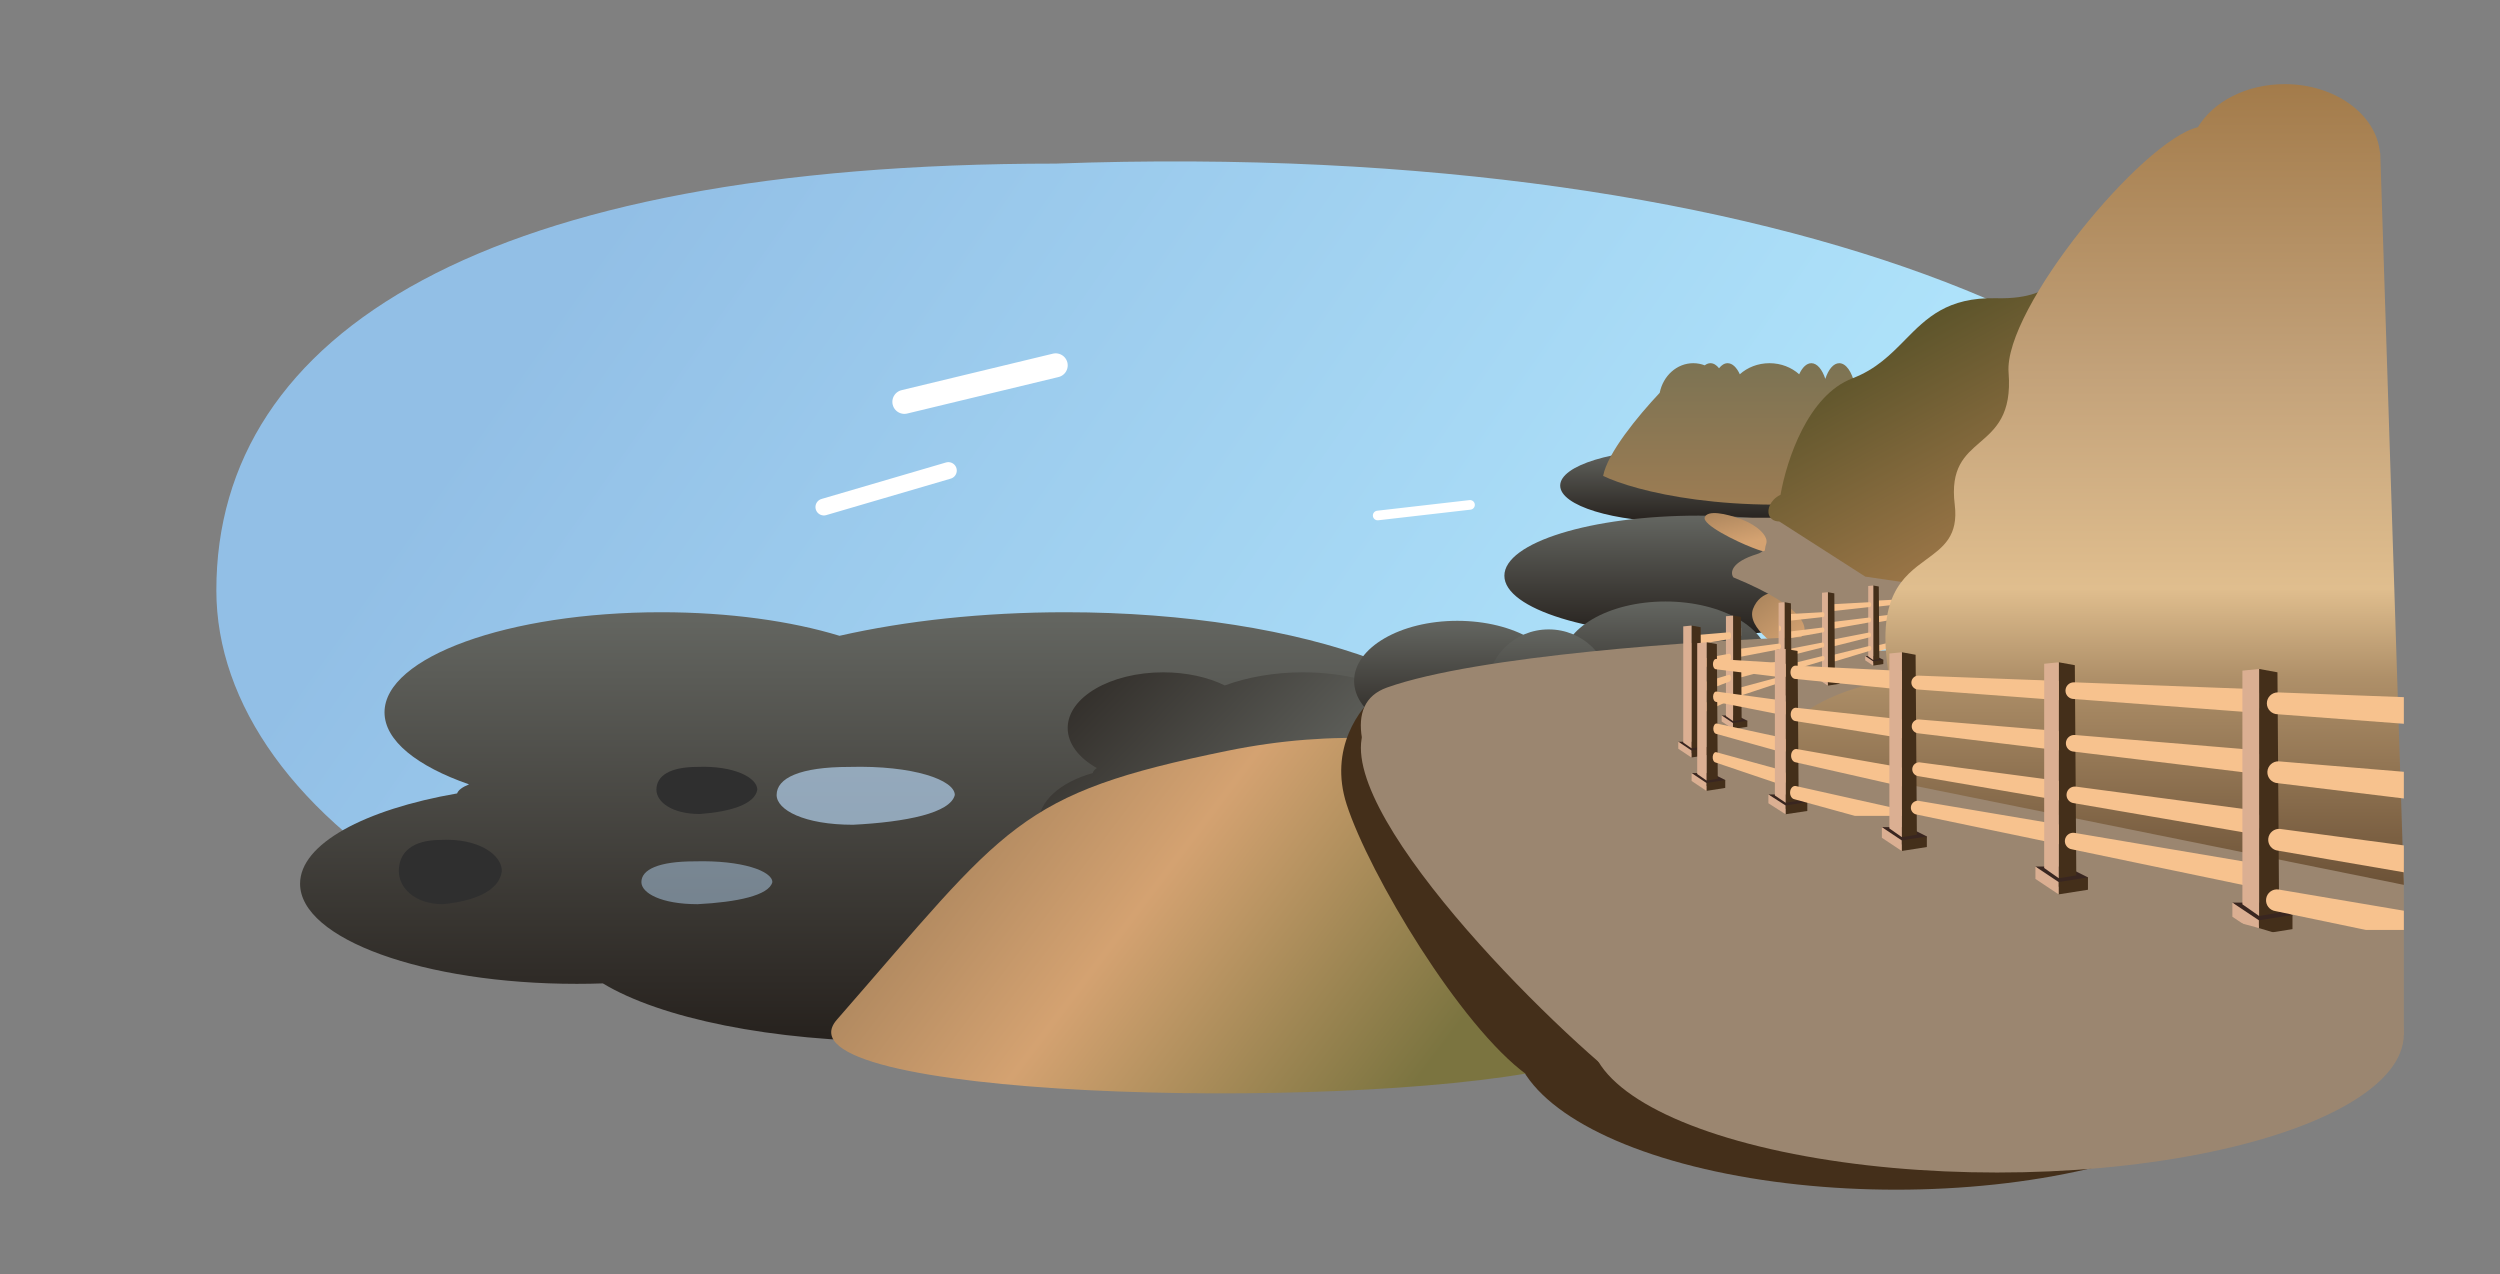 <svg width="104" height="53" viewBox="0 0 104 53" fill="none" xmlns="http://www.w3.org/2000/svg">
<rect x="0" y="0" width="104" height="53" fill="#808080" stroke="none"/>
<ellipse cx="78.88" cy="43.061" rx="15.941" ry="6.43" fill="#442F1A"/>
<path d="M94.731 24.557C92.619 35.959 71.456 41.711 45.755 43.419C22.081 43.419 9 33.964 9 24.557C9 13.816 20.239 6.806 43.913 6.806C74.871 5.682 94.731 15.15 94.731 24.557Z" fill="url(#paint0_linear_286_13363)"/>
<path d="M37.622 16.717L43.917 15.199" stroke="white" stroke-linecap="round"/>
<path d="M34.273 21.093L39.452 19.575" stroke="white" stroke-width="0.7" stroke-linecap="round"/>
<path d="M57.311 21.445L61.153 21.003" stroke="white" stroke-width="0.4" stroke-linecap="round"/>
<path fill-rule="evenodd" clip-rule="evenodd" d="M44.33 25.469C40.884 25.469 37.663 25.827 34.923 26.449C32.92 25.837 30.331 25.469 27.505 25.469C21.148 25.469 15.996 27.333 15.996 29.634C15.996 30.81 17.344 31.873 19.512 32.63C19.238 32.74 19.062 32.868 19.016 33.006C15.151 33.678 12.483 35.108 12.483 36.763C12.483 39.063 17.636 40.928 23.992 40.928C24.359 40.928 24.722 40.922 25.08 40.909C27.457 42.35 32.102 43.329 37.443 43.329C45.204 43.329 51.495 41.263 51.495 38.714C51.495 38.595 51.481 38.477 51.454 38.36C57.893 37.332 62.403 34.954 62.403 32.185C62.403 28.476 54.312 25.469 44.33 25.469Z" fill="url(#paint1_linear_286_13363)"/>
<path fill-rule="evenodd" clip-rule="evenodd" d="M54.199 27.969C53.009 27.969 51.897 28.168 50.951 28.514C50.259 28.174 49.366 27.969 48.39 27.969C46.195 27.969 44.416 29.006 44.416 30.285C44.416 30.939 44.882 31.53 45.63 31.951C45.535 32.012 45.475 32.083 45.459 32.16C44.124 32.533 43.203 33.328 43.203 34.248C43.203 35.527 44.982 36.564 47.177 36.564C47.303 36.564 47.429 36.561 47.552 36.554C48.373 37.355 49.977 37.899 51.821 37.899C54.5 37.899 56.672 36.751 56.672 35.333C56.672 35.267 56.668 35.201 56.658 35.136C58.882 34.565 60.439 33.243 60.439 31.703C60.439 29.641 57.645 27.969 54.199 27.969Z" fill="url(#paint2_linear_286_13363)"/>
<path d="M68.964 37.651C70.053 42.99 73.16 42.702 64.371 44.495C55.581 46.287 31.97 45.674 34.815 42.418C41.918 34.288 42.287 33.022 51.077 31.23C59.867 29.437 67.875 32.312 68.964 37.651Z" fill="url(#paint3_linear_286_13363)"/>
<path d="M56.02 33.461C55.27 31.139 56.571 29.428 57.315 28.862L69.371 43.642L63.522 44.713C60.753 42.704 56.958 36.364 56.02 33.461Z" fill="#442F1A"/>
<path fill-rule="evenodd" clip-rule="evenodd" d="M74.714 20.519C74.787 20.416 74.825 20.309 74.825 20.2C74.825 19.361 72.604 18.682 69.864 18.682C67.125 18.682 64.904 19.361 64.904 20.2C64.904 21.038 67.125 21.718 69.864 21.718C70.547 21.718 71.197 21.676 71.788 21.599C72.241 21.674 72.795 21.718 73.393 21.718C74.919 21.718 76.156 21.432 76.156 21.08C76.156 20.838 75.573 20.628 74.714 20.519Z" fill="url(#paint4_linear_286_13363)"/>
<path fill-rule="evenodd" clip-rule="evenodd" d="M78.544 24.477C78.661 24.307 78.723 24.131 78.723 23.95C78.723 22.57 75.109 21.45 70.652 21.45C66.195 21.45 62.582 22.57 62.582 23.95C62.582 25.331 66.195 26.451 70.652 26.451C71.763 26.451 72.821 26.381 73.784 26.256C74.519 26.379 75.42 26.451 76.394 26.451C78.876 26.451 80.889 25.98 80.889 25.4C80.889 25.002 79.941 24.655 78.544 24.477Z" fill="url(#paint5_linear_286_13363)"/>
<path fill-rule="evenodd" clip-rule="evenodd" d="M73.48 28.049C73.542 27.879 73.575 27.703 73.575 27.523C73.575 26.142 71.654 25.022 69.284 25.022C66.914 25.022 64.993 26.142 64.993 27.523C64.993 28.903 66.914 30.023 69.284 30.023C69.875 30.023 70.437 29.953 70.949 29.828C71.341 29.951 71.82 30.023 72.337 30.023C73.657 30.023 74.727 29.552 74.727 28.972C74.727 28.573 74.223 28.227 73.48 28.049Z" fill="url(#paint6_linear_286_13363)"/>
<path fill-rule="evenodd" clip-rule="evenodd" d="M64.818 28.853C64.88 28.683 64.913 28.507 64.913 28.326C64.913 26.945 62.992 25.826 60.622 25.826C58.252 25.826 56.331 26.945 56.331 28.326C56.331 29.707 58.252 30.827 60.622 30.827C61.212 30.827 61.775 30.757 62.286 30.632C62.678 30.755 63.157 30.827 63.675 30.827C64.995 30.827 66.065 30.356 66.065 29.776C66.065 29.378 65.561 29.031 64.818 28.853Z" fill="url(#paint7_linear_286_13363)"/>
<path fill-rule="evenodd" clip-rule="evenodd" d="M66.928 29.21C66.966 29.04 66.985 28.864 66.985 28.683C66.985 27.302 65.84 26.183 64.426 26.183C63.013 26.183 61.868 27.302 61.868 28.683C61.868 30.064 63.013 31.184 64.426 31.184C64.778 31.184 65.114 31.114 65.419 30.989C65.653 31.112 65.938 31.184 66.247 31.184C67.034 31.184 67.672 30.713 67.672 30.133C67.672 29.735 67.372 29.388 66.928 29.21Z" fill="url(#paint8_linear_286_13363)"/>
<path d="M75.538 26.675C75.24 27.458 75.468 27.601 74.756 27.33C74.045 27.059 72.629 26.11 72.927 25.327C73.225 24.544 74.078 24.496 74.79 24.767C75.501 25.038 75.837 25.892 75.538 26.675Z" fill="url(#paint9_linear_286_13363)"/>
<path fill-rule="evenodd" clip-rule="evenodd" d="M71.597 21.539C72.916 22.158 73.873 22.808 73.091 23.05C71.985 23.391 71.976 23.839 72.11 24.02C75.215 25.294 75.277 26.207 74.921 26.505C70.742 26.647 61.448 27.266 57.7 28.601C53.953 29.936 60.77 38.129 64.591 41.856L91.516 42.615V34.036C81.278 34.137 76.939 31.774 74.397 30.39C74.015 30.181 73.674 29.995 73.359 29.843C71.432 28.912 75.471 27.902 77.731 27.514L81.077 24.408C81.359 23.787 81.086 22.46 77.731 22.118C76.193 21.961 74.997 21.753 74.05 21.539H71.597Z" fill="#9B8670"/>
<path fill-rule="evenodd" clip-rule="evenodd" d="M75.24 21.539C76.879 22.223 78.069 22.943 77.097 23.21C75.722 23.587 75.711 24.082 75.877 24.283C79.737 25.691 79.814 26.701 79.371 27.03C74.176 27.188 62.623 27.872 57.965 29.349C53.307 30.826 61.805 40.101 66.556 44.222L100 43.061L100 35.359C87.273 35.471 81.88 32.858 78.72 31.327C78.246 31.097 77.821 30.891 77.43 30.723C75.034 29.692 80.055 28.576 82.864 28.147L87.023 24.712C87.375 24.025 87.035 22.557 82.864 22.179C80.953 22.006 79.466 21.775 78.29 21.539H75.24Z" fill="#9B8670"/>
<path fill-rule="evenodd" clip-rule="evenodd" d="M70.441 15.109C70.608 15.109 70.768 15.141 70.917 15.198C70.991 15.141 71.071 15.109 71.155 15.109C71.285 15.109 71.407 15.185 71.512 15.319C71.617 15.185 71.739 15.109 71.869 15.109C72.067 15.109 72.247 15.286 72.376 15.57C72.691 15.286 73.128 15.109 73.611 15.109C74.094 15.109 74.53 15.286 74.846 15.57C74.975 15.286 75.154 15.109 75.352 15.109C75.591 15.109 75.803 15.366 75.933 15.761C76.062 15.366 76.274 15.109 76.513 15.109C76.795 15.109 77.039 15.467 77.155 15.987C77.372 15.72 77.664 15.556 77.987 15.556C78.296 15.556 78.578 15.707 78.791 15.954C78.991 15.452 79.396 15.109 79.862 15.109C80.153 15.109 80.421 15.243 80.629 15.466C80.76 15.243 80.929 15.109 81.112 15.109C81.531 15.109 81.871 15.809 81.871 16.672C81.871 17.535 81.531 18.235 81.112 18.235C80.929 18.235 80.76 18.101 80.629 17.878C80.421 18.101 80.153 18.235 79.862 18.235C79.792 18.235 79.724 18.227 79.657 18.212L77.808 20.736C72.021 21.486 67.985 20.423 66.69 19.798C66.868 18.848 68.128 17.318 69.044 16.341C69.183 15.637 69.755 15.109 70.441 15.109Z" fill="url(#paint10_linear_286_13363)"/>
<path fill-rule="evenodd" clip-rule="evenodd" d="M74.069 20.585C74.331 19.107 75.218 16.44 77.062 15.738C78.042 15.365 78.653 14.745 79.248 14.141C80.144 13.232 81.006 12.357 83.045 12.406C84.471 12.44 85.038 12.072 85.564 11.73C86.288 11.259 86.936 10.839 89.653 11.593L87.153 23.216L85.947 25.208L77.597 23.988L74.018 21.693C73.902 21.694 73.794 21.663 73.711 21.596C73.49 21.417 73.526 21.052 73.79 20.781C73.874 20.696 73.969 20.63 74.069 20.585Z" fill="url(#paint11_linear_286_13363)"/>
<path d="M73.472 22.629C73.356 22.934 73.583 23.042 72.905 22.784C72.227 22.526 70.8 21.823 70.917 21.518C71.033 21.213 71.776 21.35 72.455 21.608C73.133 21.866 73.588 22.323 73.472 22.629Z" fill="url(#paint12_linear_286_13363)"/>
<path fill-rule="evenodd" clip-rule="evenodd" d="M79.42 25.092C79.42 25.092 79.42 25.092 79.42 25.092C79.454 25.092 79.482 25.052 79.482 25.002C79.482 24.953 79.454 24.913 79.42 24.913C79.418 24.913 79.416 24.913 79.415 24.913L78.105 24.984C78.104 24.984 78.103 24.984 78.103 24.984C78.055 24.984 78.016 25.04 78.016 25.11C78.016 25.179 78.055 25.235 78.103 25.235C78.103 25.235 78.103 25.235 78.103 25.235V25.235L78.104 25.235C78.108 25.235 78.111 25.235 78.115 25.234L79.42 25.092V25.092Z" fill="#F7C28E"/>
<path fill-rule="evenodd" clip-rule="evenodd" d="M79.407 25.479C79.409 25.478 79.411 25.478 79.414 25.478C79.448 25.476 79.477 25.514 79.478 25.563C79.48 25.613 79.454 25.654 79.419 25.657L79.419 25.657L78.118 25.885C78.116 25.885 78.114 25.886 78.112 25.886L78.109 25.887L78.109 25.886C78.108 25.886 78.108 25.886 78.108 25.886C78.06 25.89 78.02 25.836 78.017 25.767C78.015 25.698 78.052 25.639 78.1 25.636C78.102 25.636 78.103 25.636 78.104 25.636L79.407 25.479Z" fill="#F7C28E"/>
<path fill-rule="evenodd" clip-rule="evenodd" d="M79.406 26.032L79.406 26.032L79.406 26.032C79.44 26.027 79.47 26.063 79.474 26.113C79.477 26.162 79.452 26.206 79.418 26.21C79.418 26.21 79.418 26.21 79.418 26.21C79.383 26.215 79.353 26.179 79.35 26.13C79.347 26.083 79.369 26.041 79.401 26.033C79.403 26.032 79.404 26.032 79.406 26.032L79.401 26.033M78.13 26.529L78.116 26.533L78.1 26.283C78.1 26.283 78.1 26.283 78.1 26.283C78.052 26.29 78.017 26.351 78.021 26.42C78.026 26.489 78.068 26.54 78.116 26.533C78.121 26.532 78.126 26.531 78.13 26.529Z" fill="#F7C28E"/>
<path fill-rule="evenodd" clip-rule="evenodd" d="M78.117 26.845L79.416 26.528L79.416 26.529C79.416 26.529 79.416 26.529 79.416 26.528C79.45 26.522 79.481 26.557 79.486 26.606C79.49 26.655 79.466 26.7 79.432 26.706C79.432 26.706 79.432 26.706 79.431 26.706L78.152 27.09C78.148 27.092 78.144 27.093 78.14 27.094L78.139 27.094L78.139 27.094C78.139 27.094 78.139 27.094 78.139 27.094C78.091 27.103 78.048 27.055 78.042 26.986C78.035 26.917 78.069 26.854 78.117 26.845C78.117 26.845 78.117 26.845 78.117 26.845Z" fill="#F7C28E"/>
<path d="M39.72 33.071C39.538 33.82 37.708 34.197 35.486 34.31C33.439 34.31 32.308 33.688 32.308 33.071C32.308 32.365 33.28 31.904 35.327 31.904C38.003 31.831 39.72 32.453 39.72 33.071Z" fill="#B2D1ED" fill-opacity="0.7"/>
<path d="M31.504 32.853C31.401 33.464 30.365 33.772 29.107 33.863C27.948 33.863 27.307 33.357 27.307 32.853C27.307 32.279 27.857 31.903 29.016 31.903C30.532 31.843 31.504 32.35 31.504 32.853Z" fill="#2F2F2F"/>
<path d="M20.877 36.237C20.772 37.069 19.714 37.489 18.429 37.614C17.245 37.614 16.591 36.924 16.591 36.237C16.591 35.453 17.153 34.941 18.336 34.941C19.884 34.859 20.877 35.55 20.877 36.237Z" fill="#2F2F2F"/>
<path d="M32.13 36.696C31.995 37.251 30.651 37.531 29.018 37.614C27.513 37.614 26.682 37.154 26.682 36.696C26.682 36.173 27.396 35.832 28.901 35.832C30.868 35.778 32.13 36.238 32.13 36.696Z" fill="#B2D1ED" fill-opacity="0.5"/>
<path fill-rule="evenodd" clip-rule="evenodd" d="M91.433 5.291C92.063 4.234 93.443 3.5 95.044 3.5C97.141 3.5 98.859 4.759 99.007 6.356L99.018 6.358L100 36.81L75.629 31.876C75.403 31.849 75.197 31.808 75.016 31.751L74.817 31.711L74.84 31.689C74.489 31.548 74.255 31.341 74.184 31.075C73.958 30.223 75.467 29.083 77.555 28.528C77.829 28.455 78.099 28.396 78.362 28.35L78.586 28.138C78.016 24.827 79.154 23.993 80.136 23.273C80.848 22.752 81.478 22.29 81.317 20.991C81.13 19.471 81.732 18.95 82.362 18.405C83.014 17.841 83.696 17.252 83.557 15.499C83.347 12.852 89.12 5.833 91.433 5.291Z" fill="url(#paint13_linear_286_13363)"/>
<path d="M78.036 27.291H77.592L77.903 27.579L78.28 27.601L78.346 27.446L78.036 27.291Z" fill="#392620"/>
<path d="M77.925 27.512L78.346 27.446V27.623L77.925 27.69V27.512Z" fill="#442F1A"/>
<path d="M77.925 27.69V27.512L77.592 27.291V27.468L77.925 27.69Z" fill="#DBAF92"/>
<path d="M77.927 24.357L78.158 24.399L78.179 27.416L77.927 27.458V24.357Z" fill="#442F1A"/>
<path d="M77.718 24.378L77.927 24.357V27.458L77.718 27.311V24.378Z" fill="#DBAF92"/>
<path fill-rule="evenodd" clip-rule="evenodd" d="M77.772 25.051L77.773 25.051V25.051C77.773 25.051 77.773 25.051 77.773 25.051C77.811 25.051 77.842 25.096 77.842 25.152C77.842 25.208 77.811 25.253 77.773 25.253C77.773 25.253 77.772 25.253 77.772 25.253L76.323 25.413C76.318 25.414 76.313 25.415 76.308 25.415C76.255 25.415 76.211 25.351 76.211 25.273C76.211 25.195 76.255 25.132 76.308 25.132V25.132L77.768 25.052C77.77 25.052 77.771 25.051 77.772 25.051Z" fill="#F7C28E"/>
<path fill-rule="evenodd" clip-rule="evenodd" d="M77.766 25.688L77.766 25.688L77.766 25.688C77.804 25.686 77.837 25.729 77.838 25.784C77.84 25.84 77.811 25.887 77.772 25.89C77.772 25.89 77.772 25.89 77.772 25.89L76.33 26.146C76.325 26.147 76.32 26.148 76.314 26.148C76.261 26.152 76.216 26.092 76.213 26.014C76.211 25.936 76.252 25.87 76.306 25.866C76.306 25.866 76.306 25.866 76.306 25.866L76.306 25.866L77.761 25.689L77.766 25.688Z" fill="#F7C28E"/>
<path fill-rule="evenodd" clip-rule="evenodd" d="M77.752 26.313C77.754 26.313 77.756 26.312 77.757 26.312C77.796 26.307 77.829 26.348 77.833 26.403C77.837 26.458 77.809 26.508 77.771 26.513L77.771 26.513L76.337 26.873C76.333 26.875 76.328 26.876 76.323 26.876L76.323 26.877L76.323 26.876C76.27 26.884 76.223 26.827 76.218 26.749C76.213 26.672 76.252 26.603 76.305 26.595C76.305 26.595 76.305 26.595 76.305 26.595L77.752 26.313Z" fill="#F7C28E"/>
<path fill-rule="evenodd" clip-rule="evenodd" d="M76.324 27.228L77.769 26.871L77.769 26.871C77.769 26.871 77.769 26.871 77.769 26.871C77.807 26.864 77.841 26.903 77.846 26.958C77.851 27.014 77.825 27.064 77.787 27.071C77.787 27.072 77.786 27.072 77.786 27.072L76.364 27.504C76.359 27.506 76.354 27.508 76.349 27.509C76.296 27.519 76.247 27.464 76.24 27.387C76.233 27.309 76.27 27.239 76.323 27.229C76.324 27.229 76.324 27.228 76.324 27.228L76.324 27.228Z" fill="#F7C28E"/>
<path d="M76.165 28.057H75.648L76.01 28.393L76.45 28.419L76.528 28.238L76.165 28.057Z" fill="#392620"/>
<path d="M76.036 28.316L76.528 28.238V28.445L76.036 28.523V28.316Z" fill="#442F1A"/>
<path d="M76.036 28.523V28.316L75.648 28.057V28.264L76.036 28.523Z" fill="#DBAF92"/>
<path d="M76.039 24.635L76.308 24.684L76.332 28.204L76.039 28.253V24.635Z" fill="#442F1A"/>
<path d="M75.795 24.659L76.039 24.635V28.253L75.795 28.081V24.659Z" fill="#DBAF92"/>
<path fill-rule="evenodd" clip-rule="evenodd" d="M75.829 25.468C75.867 25.468 75.898 25.513 75.898 25.569C75.898 25.625 75.867 25.67 75.829 25.67V25.67L74.376 25.83C74.373 25.831 74.37 25.831 74.366 25.831L74.364 25.831V25.831C74.364 25.831 74.364 25.831 74.364 25.831C74.311 25.831 74.267 25.768 74.267 25.69C74.267 25.612 74.311 25.549 74.364 25.549C74.365 25.549 74.366 25.549 74.367 25.549L75.823 25.468C75.825 25.468 75.827 25.468 75.829 25.468C75.829 25.468 75.829 25.468 75.829 25.468Z" fill="#F7C28E"/>
<path fill-rule="evenodd" clip-rule="evenodd" d="M75.822 26.105L75.822 26.105L75.822 26.105C75.822 26.105 75.822 26.105 75.822 26.105C75.861 26.102 75.893 26.145 75.894 26.201C75.896 26.257 75.867 26.304 75.829 26.306C75.829 26.306 75.829 26.306 75.829 26.306L74.385 26.562C74.38 26.564 74.376 26.565 74.371 26.565L74.371 26.565L74.371 26.565C74.371 26.565 74.371 26.565 74.37 26.565C74.317 26.569 74.272 26.508 74.269 26.43C74.267 26.352 74.308 26.286 74.362 26.283C74.362 26.283 74.362 26.283 74.362 26.283L75.817 26.105C75.819 26.105 75.82 26.105 75.822 26.105Z" fill="#F7C28E"/>
<path fill-rule="evenodd" clip-rule="evenodd" d="M75.808 26.73C75.809 26.729 75.811 26.729 75.813 26.729C75.851 26.723 75.885 26.764 75.889 26.82C75.892 26.875 75.865 26.924 75.827 26.93L75.827 26.93L74.394 27.289C74.389 27.291 74.384 27.292 74.379 27.293C74.326 27.3 74.278 27.244 74.273 27.166C74.268 27.088 74.307 27.019 74.361 27.012C74.361 27.012 74.361 27.012 74.361 27.012L74.361 27.012L75.808 26.73Z" fill="#F7C28E"/>
<path fill-rule="evenodd" clip-rule="evenodd" d="M75.818 27.29C75.82 27.289 75.822 27.288 75.825 27.288C75.862 27.281 75.897 27.32 75.902 27.375C75.907 27.43 75.88 27.48 75.843 27.488L75.843 27.488L74.418 27.921C74.414 27.923 74.41 27.924 74.405 27.925L74.405 27.925L74.405 27.925C74.405 27.925 74.405 27.925 74.405 27.925C74.352 27.935 74.303 27.881 74.296 27.803C74.289 27.726 74.327 27.655 74.379 27.645C74.38 27.645 74.38 27.645 74.38 27.645L75.818 27.29Z" fill="#F7C28E"/>
<path d="M74.36 28.474H73.843L74.205 28.81L74.645 28.836L74.722 28.655L74.36 28.474Z" fill="#392620"/>
<path d="M74.231 28.733L74.723 28.655V28.862L74.231 28.94V28.733Z" fill="#442F1A"/>
<path d="M74.231 28.94V28.733L73.843 28.474V28.681L74.231 28.94Z" fill="#DBAF92"/>
<path d="M74.234 25.051L74.502 25.1L74.527 28.62L74.234 28.669V25.051Z" fill="#442F1A"/>
<path d="M73.989 25.076L74.234 25.051V28.669L73.989 28.498V25.076Z" fill="#DBAF92"/>
<path fill-rule="evenodd" clip-rule="evenodd" d="M74.015 26.023L74.015 26.023V26.023C74.057 26.024 74.09 26.077 74.09 26.142C74.09 26.208 74.057 26.261 74.015 26.261M72.444 26.45C72.439 26.451 72.434 26.451 72.429 26.451L72.444 26.45ZM72.429 26.451C72.429 26.451 72.429 26.451 72.428 26.451C72.371 26.451 72.324 26.377 72.324 26.285C72.324 26.193 72.371 26.119 72.428 26.119C72.429 26.119 72.429 26.119 72.43 26.119L72.429 26.119V26.451ZM74.01 26.024C74.011 26.024 74.013 26.023 74.015 26.023L74.01 26.024Z" fill="#F7C28E"/>
<path fill-rule="evenodd" clip-rule="evenodd" d="M74.001 26.774C74.004 26.774 74.006 26.773 74.008 26.773C74.05 26.77 74.085 26.821 74.087 26.887C74.088 26.952 74.056 27.008 74.015 27.011L74.015 27.011L72.451 27.313C72.446 27.314 72.441 27.315 72.436 27.316L72.436 27.316L72.436 27.316C72.436 27.316 72.436 27.316 72.436 27.316C72.378 27.32 72.329 27.249 72.326 27.157C72.324 27.065 72.368 26.987 72.426 26.983C72.426 26.983 72.426 26.983 72.427 26.983L74.001 26.774Z" fill="#F7C28E"/>
<path fill-rule="evenodd" clip-rule="evenodd" d="M73.999 27.509L73.999 27.509L73.999 27.509C74.04 27.502 74.077 27.55 74.081 27.616C74.085 27.681 74.054 27.739 74.013 27.745C74.013 27.745 74.013 27.745 74.013 27.745L72.462 28.169C72.456 28.171 72.451 28.173 72.445 28.173C72.388 28.182 72.336 28.115 72.331 28.023C72.325 27.932 72.368 27.851 72.425 27.842L72.425 27.842L73.993 27.51C73.995 27.509 73.997 27.509 73.999 27.509Z" fill="#F7C28E"/>
<path fill-rule="evenodd" clip-rule="evenodd" d="M72.446 28.588L74.011 28.167L74.011 28.167C74.011 28.167 74.011 28.167 74.011 28.167C74.052 28.159 74.09 28.205 74.095 28.27C74.1 28.335 74.072 28.395 74.031 28.403C74.03 28.403 74.03 28.403 74.03 28.403L72.489 28.913C72.483 28.915 72.478 28.917 72.473 28.918C72.415 28.93 72.363 28.866 72.355 28.775C72.348 28.683 72.388 28.6 72.445 28.588C72.445 28.588 72.445 28.588 72.446 28.588L72.446 28.588Z" fill="#F7C28E"/>
<path d="M72.249 29.763H71.621L72.061 30.171L72.595 30.203L72.689 29.983L72.249 29.763Z" fill="#392620"/>
<path d="M72.092 30.077L72.689 29.982V30.234L72.092 30.328V30.077Z" fill="#442F1A"/>
<path d="M72.092 30.328V30.077L71.621 29.763V30.014L72.092 30.328Z" fill="#DBAF92"/>
<path d="M72.096 25.607L72.422 25.666L72.452 29.941L72.096 30V25.607Z" fill="#442F1A"/>
<path d="M71.799 25.636L72.096 25.607V30L71.799 29.792V25.636Z" fill="#DBAF92"/>
<path fill-rule="evenodd" clip-rule="evenodd" d="M71.943 26.302C71.945 26.301 71.946 26.301 71.948 26.301C71.983 26.301 72.011 26.365 72.011 26.443C72.011 26.521 71.983 26.584 71.948 26.584V26.584L70.62 26.808C70.615 26.81 70.611 26.811 70.606 26.811C70.557 26.811 70.517 26.722 70.517 26.613C70.517 26.503 70.557 26.415 70.606 26.415V26.415L71.943 26.302Z" fill="#F7C28E"/>
<path fill-rule="evenodd" clip-rule="evenodd" d="M71.942 27.194L71.942 27.194L71.942 27.194C71.942 27.194 71.942 27.194 71.942 27.194C71.977 27.191 72.007 27.251 72.009 27.329C72.01 27.407 71.983 27.473 71.948 27.477C71.948 27.477 71.948 27.477 71.948 27.477L70.625 27.836C70.621 27.838 70.616 27.839 70.612 27.84C70.563 27.845 70.521 27.76 70.519 27.651C70.517 27.541 70.555 27.449 70.604 27.444L70.604 27.444L71.938 27.195L71.942 27.194Z" fill="#F7C28E"/>
<path fill-rule="evenodd" clip-rule="evenodd" d="M71.946 28.351C71.947 28.351 71.947 28.351 71.947 28.351C71.981 28.343 72.007 28.274 72.004 28.197C72 28.119 71.969 28.062 71.934 28.069C71.933 28.07 71.931 28.07 71.929 28.071L70.603 28.466L70.603 28.466C70.554 28.477 70.518 28.573 70.523 28.682C70.528 28.791 70.571 28.871 70.62 28.861C70.624 28.86 70.629 28.858 70.633 28.855L71.946 28.351L71.946 28.351Z" fill="#F7C28E"/>
<path fill-rule="evenodd" clip-rule="evenodd" d="M71.939 28.856C71.941 28.855 71.943 28.854 71.945 28.853C71.98 28.843 72.011 28.898 72.016 28.975C72.02 29.053 71.996 29.124 71.961 29.134L71.961 29.134L70.656 29.741C70.652 29.744 70.648 29.746 70.643 29.747L70.643 29.747L70.643 29.747C70.643 29.747 70.643 29.747 70.643 29.747C70.595 29.761 70.55 29.685 70.544 29.576C70.537 29.468 70.572 29.369 70.62 29.354C70.62 29.354 70.62 29.354 70.62 29.354L71.939 28.856Z" fill="#F7C28E"/>
<path d="M70.546 30.855H69.816L70.327 31.33L70.948 31.366L71.058 31.111L70.546 30.855Z" fill="#392620"/>
<path d="M70.364 31.22L71.058 31.111V31.403L70.364 31.512V31.22Z" fill="#442F1A"/>
<path d="M70.364 31.513V31.22L69.816 30.855V31.147L70.364 31.513Z" fill="#DBAF92"/>
<path d="M70.368 26.023L70.747 26.093L70.782 31.062L70.368 31.131V26.023Z" fill="#442F1A"/>
<path d="M70.023 26.058L70.368 26.023V31.131L70.023 30.89V26.058Z" fill="#DBAF92"/>
<path d="M71.194 32.16H70.371L70.947 32.695L71.647 32.736L71.77 32.448L71.194 32.16Z" fill="#392620"/>
<path d="M70.988 32.572L71.77 32.448V32.778L70.988 32.901V32.572Z" fill="#442F1A"/>
<path d="M70.988 32.901V32.572L70.371 32.16V32.489L70.988 32.901Z" fill="#DBAF92"/>
<path d="M70.993 26.718L71.421 26.795L71.459 32.394L70.993 32.471V26.718Z" fill="#442F1A"/>
<path d="M70.604 26.756L70.993 26.718V32.471L70.604 32.199V26.756Z" fill="#DBAF92"/>
<path fill-rule="evenodd" clip-rule="evenodd" d="M71.401 27.413C71.397 27.412 71.394 27.412 71.39 27.412C71.317 27.412 71.258 27.508 71.258 27.627C71.258 27.746 71.317 27.842 71.39 27.842V27.842L74.17 28.183C74.178 28.185 74.187 28.186 74.197 28.186L74.197 28.186V28.186C74.197 28.186 74.197 28.186 74.197 28.186C74.299 28.186 74.382 28.052 74.382 27.885C74.382 27.719 74.299 27.584 74.197 27.584C74.197 27.584 74.196 27.584 74.196 27.584L71.401 27.413Z" fill="#F7C28E"/>
<path fill-rule="evenodd" clip-rule="evenodd" d="M71.403 28.769L71.402 28.769L71.402 28.769C71.329 28.764 71.267 28.856 71.264 28.974C71.261 29.093 71.317 29.194 71.39 29.199C71.391 29.199 71.391 29.199 71.391 29.199L74.157 29.745C74.166 29.748 74.175 29.75 74.185 29.75C74.287 29.758 74.374 29.63 74.379 29.463C74.383 29.297 74.304 29.156 74.202 29.149C74.202 29.149 74.202 29.149 74.202 29.149L74.202 29.149L71.412 28.77C71.409 28.77 71.406 28.77 71.403 28.769Z" fill="#F7C28E"/>
<path fill-rule="evenodd" clip-rule="evenodd" d="M71.419 30.099L71.419 30.099L71.419 30.099C71.419 30.099 71.419 30.099 71.419 30.099C71.346 30.088 71.281 30.175 71.274 30.293C71.267 30.411 71.321 30.516 71.394 30.528C71.394 30.528 71.394 30.528 71.394 30.528L74.14 31.294C74.149 31.298 74.158 31.301 74.168 31.302C74.27 31.318 74.361 31.197 74.37 31.031C74.38 30.866 74.305 30.719 74.203 30.703L74.203 30.703L71.428 30.101C71.425 30.101 71.422 30.1 71.419 30.099Z" fill="#F7C28E"/>
<path fill-rule="evenodd" clip-rule="evenodd" d="M71.408 31.294C71.405 31.293 71.401 31.292 71.397 31.291C71.325 31.276 71.258 31.359 71.249 31.477C71.239 31.595 71.29 31.702 71.363 31.718L71.363 31.718L74.092 32.641C74.1 32.645 74.109 32.648 74.118 32.65L74.119 32.65L74.119 32.65C74.119 32.65 74.119 32.65 74.119 32.65C74.22 32.671 74.314 32.555 74.327 32.39C74.34 32.225 74.268 32.074 74.167 32.053C74.167 32.053 74.166 32.053 74.166 32.053L71.408 31.294Z" fill="#F7C28E"/>
<path d="M74.518 33.049H73.565L74.232 33.644L75.042 33.69L75.184 33.37L74.518 33.049Z" fill="#392620"/>
<path d="M74.279 33.507L75.184 33.37V33.736L74.279 33.873V33.507Z" fill="#442F1A"/>
<path d="M74.279 33.873V33.507L73.565 33.049V33.415L74.279 33.873Z" fill="#DBAF92"/>
<path d="M74.284 26.995L74.779 27.082L74.824 33.309L74.284 33.395V26.995Z" fill="#442F1A"/>
<path d="M73.835 27.039L74.285 26.995V33.395L73.835 33.093V27.039Z" fill="#DBAF92"/>
<g clip-path="url(#clip0_286_13363)">
<path fill-rule="evenodd" clip-rule="evenodd" d="M74.693 28.245C74.577 28.245 74.483 28.121 74.483 27.968C74.483 27.814 74.577 27.69 74.693 27.69C74.693 27.69 74.693 27.69 74.693 27.69C74.698 27.69 74.704 27.69 74.709 27.691L79.148 27.912C79.148 27.912 79.148 27.912 79.148 27.912C79.31 27.912 79.442 28.086 79.442 28.301C79.442 28.515 79.31 28.689 79.148 28.689C79.148 28.689 79.148 28.689 79.148 28.689V28.689L79.148 28.689C79.133 28.689 79.118 28.688 79.103 28.685L74.693 28.245Z" fill="#F7C28E"/>
<path fill-rule="evenodd" clip-rule="evenodd" d="M74.729 29.444C74.723 29.443 74.718 29.442 74.713 29.442C74.597 29.435 74.498 29.553 74.493 29.707C74.488 29.86 74.577 29.99 74.693 29.997L74.693 29.997L79.084 30.702C79.098 30.705 79.113 30.708 79.128 30.709L79.128 30.709L79.128 30.709C79.128 30.709 79.128 30.709 79.128 30.709C79.291 30.718 79.428 30.553 79.436 30.338C79.443 30.124 79.317 29.942 79.155 29.932C79.155 29.932 79.155 29.932 79.155 29.932L74.729 29.444Z" fill="#F7C28E"/>
<path fill-rule="evenodd" clip-rule="evenodd" d="M74.739 31.159L74.739 31.159L74.739 31.159C74.739 31.159 74.739 31.159 74.739 31.159C74.623 31.145 74.521 31.257 74.51 31.41C74.499 31.562 74.584 31.698 74.699 31.712C74.699 31.712 74.699 31.712 74.699 31.712L79.058 32.702C79.072 32.707 79.087 32.711 79.102 32.712C79.264 32.733 79.408 32.576 79.423 32.362C79.438 32.149 79.32 31.959 79.158 31.939L79.158 31.939L74.755 31.162C74.75 31.161 74.745 31.16 74.739 31.159Z" fill="#F7C28E"/>
<path fill-rule="evenodd" clip-rule="evenodd" d="M74.706 32.699L74.705 32.698L74.705 32.698C74.704 32.698 74.704 32.698 74.704 32.698C74.589 32.678 74.484 32.786 74.469 32.938C74.454 33.09 74.535 33.229 74.65 33.249C74.65 33.249 74.65 33.249 74.651 33.249L78.98 34.44C78.994 34.445 79.009 34.449 79.024 34.452L79.024 34.452L79.024 34.452C79.024 34.452 79.024 34.452 79.024 34.452C79.185 34.48 79.333 34.33 79.354 34.117C79.375 33.904 79.261 33.709 79.1 33.681C79.1 33.681 79.1 33.681 79.1 33.681L74.719 32.702C74.715 32.7 74.71 32.699 74.706 32.699Z" fill="#F7C28E"/>
</g>
<path d="M79.387 34.41H78.286L79.057 35.126L79.992 35.181L80.157 34.796L79.387 34.41Z" fill="#392620"/>
<path d="M79.112 34.961L80.157 34.796V35.236L79.112 35.401V34.961Z" fill="#442F1A"/>
<path d="M79.112 35.401V34.961L78.286 34.41V34.851L79.112 35.401Z" fill="#DBAF92"/>
<path d="M79.118 27.134L79.689 27.238L79.742 34.722L79.118 34.826V27.134Z" fill="#442F1A"/>
<path d="M78.598 27.186L79.118 27.134V34.826L78.598 34.462V27.186Z" fill="#DBAF92"/>
<path fill-rule="evenodd" clip-rule="evenodd" d="M79.825 28.107C79.818 28.107 79.81 28.107 79.802 28.107C79.643 28.107 79.513 28.236 79.513 28.395C79.513 28.555 79.643 28.684 79.802 28.684V28.684L85.864 29.142C85.883 29.144 85.902 29.146 85.922 29.146L85.924 29.146V29.146C86.147 29.146 86.328 28.965 86.328 28.742C86.328 28.518 86.147 28.337 85.924 28.337C85.923 28.337 85.922 28.337 85.921 28.337L79.825 28.107Z" fill="#F7C28E"/>
<path fill-rule="evenodd" clip-rule="evenodd" d="M79.855 29.931C79.847 29.93 79.838 29.929 79.829 29.928C79.67 29.921 79.535 30.044 79.528 30.204C79.52 30.363 79.644 30.498 79.803 30.505L79.803 30.506L85.836 31.238C85.856 31.242 85.876 31.245 85.897 31.246L85.897 31.246L85.897 31.246C86.12 31.256 86.309 31.084 86.319 30.86C86.329 30.637 86.157 30.448 85.934 30.438C85.933 30.438 85.933 30.438 85.933 30.438L79.855 29.931Z" fill="#F7C28E"/>
<path fill-rule="evenodd" clip-rule="evenodd" d="M79.87 31.715L79.865 31.714L79.865 31.714C79.865 31.714 79.865 31.714 79.865 31.714C79.707 31.699 79.566 31.816 79.551 31.974C79.535 32.133 79.652 32.274 79.811 32.289C79.811 32.289 79.812 32.289 79.812 32.289L85.8 33.319C85.82 33.324 85.84 33.327 85.861 33.329C86.083 33.35 86.28 33.188 86.302 32.965C86.323 32.743 86.16 32.546 85.938 32.525L85.938 32.525L79.883 31.717C79.879 31.716 79.874 31.715 79.87 31.715Z" fill="#F7C28E"/>
<path fill-rule="evenodd" clip-rule="evenodd" d="M79.841 33.319C79.834 33.317 79.826 33.316 79.818 33.315C79.66 33.294 79.515 33.405 79.494 33.563C79.474 33.722 79.585 33.867 79.743 33.887L79.743 33.887L85.694 35.126C85.713 35.131 85.732 35.135 85.752 35.138L85.753 35.138L85.753 35.138C85.753 35.138 85.753 35.138 85.753 35.138C85.975 35.167 86.178 35.011 86.207 34.79C86.235 34.568 86.079 34.365 85.858 34.337C85.857 34.336 85.857 34.336 85.856 34.336L79.841 33.319Z" fill="#F7C28E"/>
<path d="M85.959 36.049H84.674L85.574 36.885L86.666 36.949L86.859 36.499L85.959 36.049Z" fill="#392620"/>
<path d="M85.638 36.692L86.859 36.499V37.013L85.638 37.206V36.692Z" fill="#442F1A"/>
<path d="M85.638 37.206V36.692L84.674 36.049V36.563L85.638 37.206Z" fill="#DBAF92"/>
<path d="M85.645 27.551L86.313 27.672L86.374 36.413L85.645 36.535V27.551Z" fill="#442F1A"/>
<path d="M85.038 27.612L85.645 27.551V36.535L85.038 36.11V27.612Z" fill="#DBAF92"/>
<path fill-rule="evenodd" clip-rule="evenodd" d="M86.299 28.385C86.29 28.385 86.28 28.384 86.271 28.384C86.079 28.384 85.924 28.54 85.924 28.731C85.924 28.923 86.079 29.078 86.271 29.078V29.079L93.556 29.628C93.581 29.632 93.605 29.634 93.631 29.634C93.899 29.634 94.117 29.416 94.117 29.148C94.117 28.88 93.899 28.662 93.631 28.662V28.662L86.299 28.385Z" fill="#F7C28E"/>
<path fill-rule="evenodd" clip-rule="evenodd" d="M86.332 30.577C86.323 30.576 86.313 30.575 86.303 30.575C86.112 30.566 85.949 30.714 85.941 30.906C85.932 31.097 86.08 31.259 86.272 31.268L86.272 31.268L93.526 32.15C93.549 32.154 93.573 32.157 93.597 32.158L93.598 32.158L93.598 32.158C93.599 32.158 93.599 32.158 93.599 32.158C93.867 32.171 94.094 31.963 94.106 31.695C94.118 31.427 93.911 31.2 93.643 31.187C93.642 31.187 93.642 31.187 93.641 31.187L86.332 30.577Z" fill="#F7C28E"/>
<path fill-rule="evenodd" clip-rule="evenodd" d="M86.376 32.726C86.367 32.724 86.357 32.723 86.347 32.722C86.156 32.704 85.987 32.844 85.969 33.035C85.95 33.225 86.09 33.395 86.281 33.413L86.281 33.413L93.483 34.651C93.506 34.657 93.53 34.661 93.554 34.664L93.555 34.664L93.555 34.664C93.555 34.664 93.555 34.664 93.555 34.664C93.822 34.689 94.06 34.493 94.085 34.226C94.111 33.959 93.915 33.721 93.647 33.696C93.647 33.696 93.646 33.696 93.646 33.696L86.376 32.726Z" fill="#F7C28E"/>
<path fill-rule="evenodd" clip-rule="evenodd" d="M86.2 35.334C86.2 35.334 86.2 35.334 86.2 35.334C86.01 35.31 85.876 35.135 85.901 34.945C85.926 34.755 86.1 34.621 86.29 34.646C86.3 34.647 86.309 34.649 86.318 34.651L93.55 35.874C93.55 35.874 93.551 35.875 93.552 35.875C93.818 35.909 94.006 36.153 93.971 36.42C93.936 36.686 93.692 36.873 93.426 36.839L93.426 36.839L93.425 36.838C93.401 36.835 93.377 36.83 93.355 36.824L86.2 35.334L86.2 35.334Z" fill="#F7C28E"/>
<path d="M94.337 37.549H92.867L93.896 38.505L95.146 38.578L95.367 38.064L94.337 37.549Z" fill="#392620"/>
<path d="M93.97 38.285L95.367 38.064V38.652L93.97 38.873V38.285Z" fill="#442F1A"/>
<path d="M93.97 38.873V38.284L92.867 37.549V38.137L93.97 38.873Z" fill="#DBAF92"/>
<path d="M93.978 27.829L94.742 27.968L94.811 37.966L93.978 38.105V27.829Z" fill="#442F1A"/>
<path d="M93.284 27.898L93.978 27.829V38.105L93.284 37.619V27.898Z" fill="#DBAF92"/>
<g clip-path="url(#clip1_286_13363)">
<path fill-rule="evenodd" clip-rule="evenodd" d="M94.755 29.713C94.755 29.713 94.755 29.713 94.755 29.713C94.504 29.713 94.301 29.509 94.301 29.259C94.301 29.008 94.504 28.804 94.755 28.804C94.755 28.804 94.755 28.804 94.755 28.804C94.767 28.804 94.779 28.805 94.79 28.805L104.391 29.168C104.742 29.168 105.027 29.453 105.027 29.804C105.027 30.155 104.742 30.44 104.391 30.44C104.358 30.44 104.326 30.438 104.294 30.433L94.755 29.713Z" fill="#F7C28E"/>
<path fill-rule="evenodd" clip-rule="evenodd" d="M94.798 31.672L94.798 31.672L94.798 31.672C94.798 31.672 94.798 31.672 94.798 31.672C94.547 31.66 94.335 31.855 94.323 32.105C94.312 32.356 94.506 32.569 94.756 32.58C94.756 32.58 94.757 32.58 94.757 32.58L104.253 33.734C104.284 33.74 104.316 33.744 104.349 33.745C104.7 33.761 104.998 33.49 105.014 33.139C105.03 32.788 104.758 32.49 104.407 32.474L94.832 31.675C94.821 31.673 94.81 31.672 94.798 31.672Z" fill="#F7C28E"/>
<path fill-rule="evenodd" clip-rule="evenodd" d="M94.855 34.483L94.855 34.483L94.855 34.483C94.605 34.459 94.383 34.642 94.359 34.892C94.336 35.142 94.519 35.364 94.769 35.388C94.769 35.388 94.769 35.388 94.769 35.388L104.196 37.009C104.227 37.017 104.259 37.022 104.292 37.025C104.642 37.059 104.953 36.802 104.986 36.452C105.019 36.102 104.763 35.792 104.413 35.758L104.413 35.758L94.889 34.488C94.878 34.486 94.867 34.484 94.855 34.483C94.855 34.483 94.855 34.483 94.855 34.483Z" fill="#F7C28E"/>
<path fill-rule="evenodd" clip-rule="evenodd" d="M94.781 37.002L94.781 37.002L94.781 37.002C94.781 37.002 94.781 37.002 94.781 37.002C94.532 36.969 94.303 37.145 94.271 37.394C94.238 37.643 94.414 37.871 94.663 37.903C94.663 37.903 94.663 37.903 94.663 37.903L104.028 39.853C104.059 39.862 104.09 39.868 104.123 39.873L104.123 39.873L104.288 38.611M104.288 38.611L94.815 37.008C94.803 37.005 94.792 37.004 94.781 37.002" fill="#F7C28E"/>
</g>
<ellipse cx="83.077" cy="43.017" rx="16.923" ry="5.76" fill="#9B8670"/>
<defs>
<linearGradient id="paint0_linear_286_13363" x1="26.102" y1="8.233" x2="65.306" y2="35.605" gradientUnits="userSpaceOnUse">
<stop stop-color="#92BFE6"/>
<stop offset="1" stop-color="#AEE2FA"/>
</linearGradient>
<linearGradient id="paint1_linear_286_13363" x1="37.443" y1="25.469" x2="37.443" y2="43.329" gradientUnits="userSpaceOnUse">
<stop stop-color="#646661"/>
<stop offset="1" stop-color="#26211D"/>
</linearGradient>
<linearGradient id="paint2_linear_286_13363" x1="41.462" y1="27.969" x2="51.821" y2="37.899" gradientUnits="userSpaceOnUse">
<stop stop-color="#26211D"/>
<stop offset="1" stop-color="#646661"/>
</linearGradient>
<linearGradient id="paint3_linear_286_13363" x1="40.559" y1="33.672" x2="57.709" y2="46.617" gradientUnits="userSpaceOnUse">
<stop stop-color="#AF885F"/>
<stop offset="0.369" stop-color="#D4A271"/>
<stop offset="1" stop-color="#7B7440"/>
</linearGradient>
<linearGradient id="paint4_linear_286_13363" x1="70.53" y1="18.682" x2="70.53" y2="21.718" gradientUnits="userSpaceOnUse">
<stop stop-color="#646661"/>
<stop offset="1" stop-color="#26211D"/>
</linearGradient>
<linearGradient id="paint5_linear_286_13363" x1="71.736" y1="21.45" x2="71.736" y2="26.451" gradientUnits="userSpaceOnUse">
<stop stop-color="#646661"/>
<stop offset="1" stop-color="#26211D"/>
</linearGradient>
<linearGradient id="paint6_linear_286_13363" x1="69.86" y1="25.022" x2="69.86" y2="30.023" gradientUnits="userSpaceOnUse">
<stop stop-color="#646661"/>
<stop offset="1" stop-color="#26211D"/>
</linearGradient>
<linearGradient id="paint7_linear_286_13363" x1="61.198" y1="25.826" x2="61.198" y2="30.827" gradientUnits="userSpaceOnUse">
<stop stop-color="#646661"/>
<stop offset="1" stop-color="#26211D"/>
</linearGradient>
<linearGradient id="paint8_linear_286_13363" x1="64.77" y1="26.183" x2="64.77" y2="31.184" gradientUnits="userSpaceOnUse">
<stop stop-color="#646661"/>
<stop offset="1" stop-color="#26211D"/>
</linearGradient>
<linearGradient id="paint9_linear_286_13363" x1="73.918" y1="24.483" x2="75.328" y2="26.346" gradientUnits="userSpaceOnUse">
<stop stop-color="#AF885F"/>
<stop offset="1" stop-color="#D4A271"/>
</linearGradient>
<linearGradient id="paint10_linear_286_13363" x1="74.281" y1="15.109" x2="74.281" y2="20.994" gradientUnits="userSpaceOnUse">
<stop stop-color="#7C7353"/>
<stop offset="1" stop-color="#9C7C53"/>
</linearGradient>
<linearGradient id="paint11_linear_286_13363" x1="78.031" y1="12.966" x2="84.729" y2="25.201" gradientUnits="userSpaceOnUse">
<stop stop-color="#555027"/>
<stop offset="1" stop-color="#B08151"/>
</linearGradient>
<linearGradient id="paint12_linear_286_13363" x1="71.632" y1="21.314" x2="71.94" y2="22.719" gradientUnits="userSpaceOnUse">
<stop stop-color="#AF885F"/>
<stop offset="1" stop-color="#D4A271"/>
</linearGradient>
<linearGradient id="paint13_linear_286_13363" x1="87.081" y1="3.5" x2="87.081" y2="36.81" gradientUnits="userSpaceOnUse">
<stop stop-color="#A37B4A"/>
<stop offset="0.354" stop-color="#C2A179"/>
<stop offset="0.63" stop-color="#E0BE8E"/>
<stop offset="0.74" stop-color="#AF9069"/>
<stop offset="1" stop-color="#6C5237"/>
</linearGradient>
<clipPath id="clip0_286_13363">
<rect width="5.138" height="6.249" fill="white" transform="translate(74.398 27.69)"/>
</clipPath>
<clipPath id="clip1_286_13363">
<rect width="5.894" height="9.913" fill="white" transform="translate(94.106 28.773)"/>
</clipPath>
</defs>
</svg>
